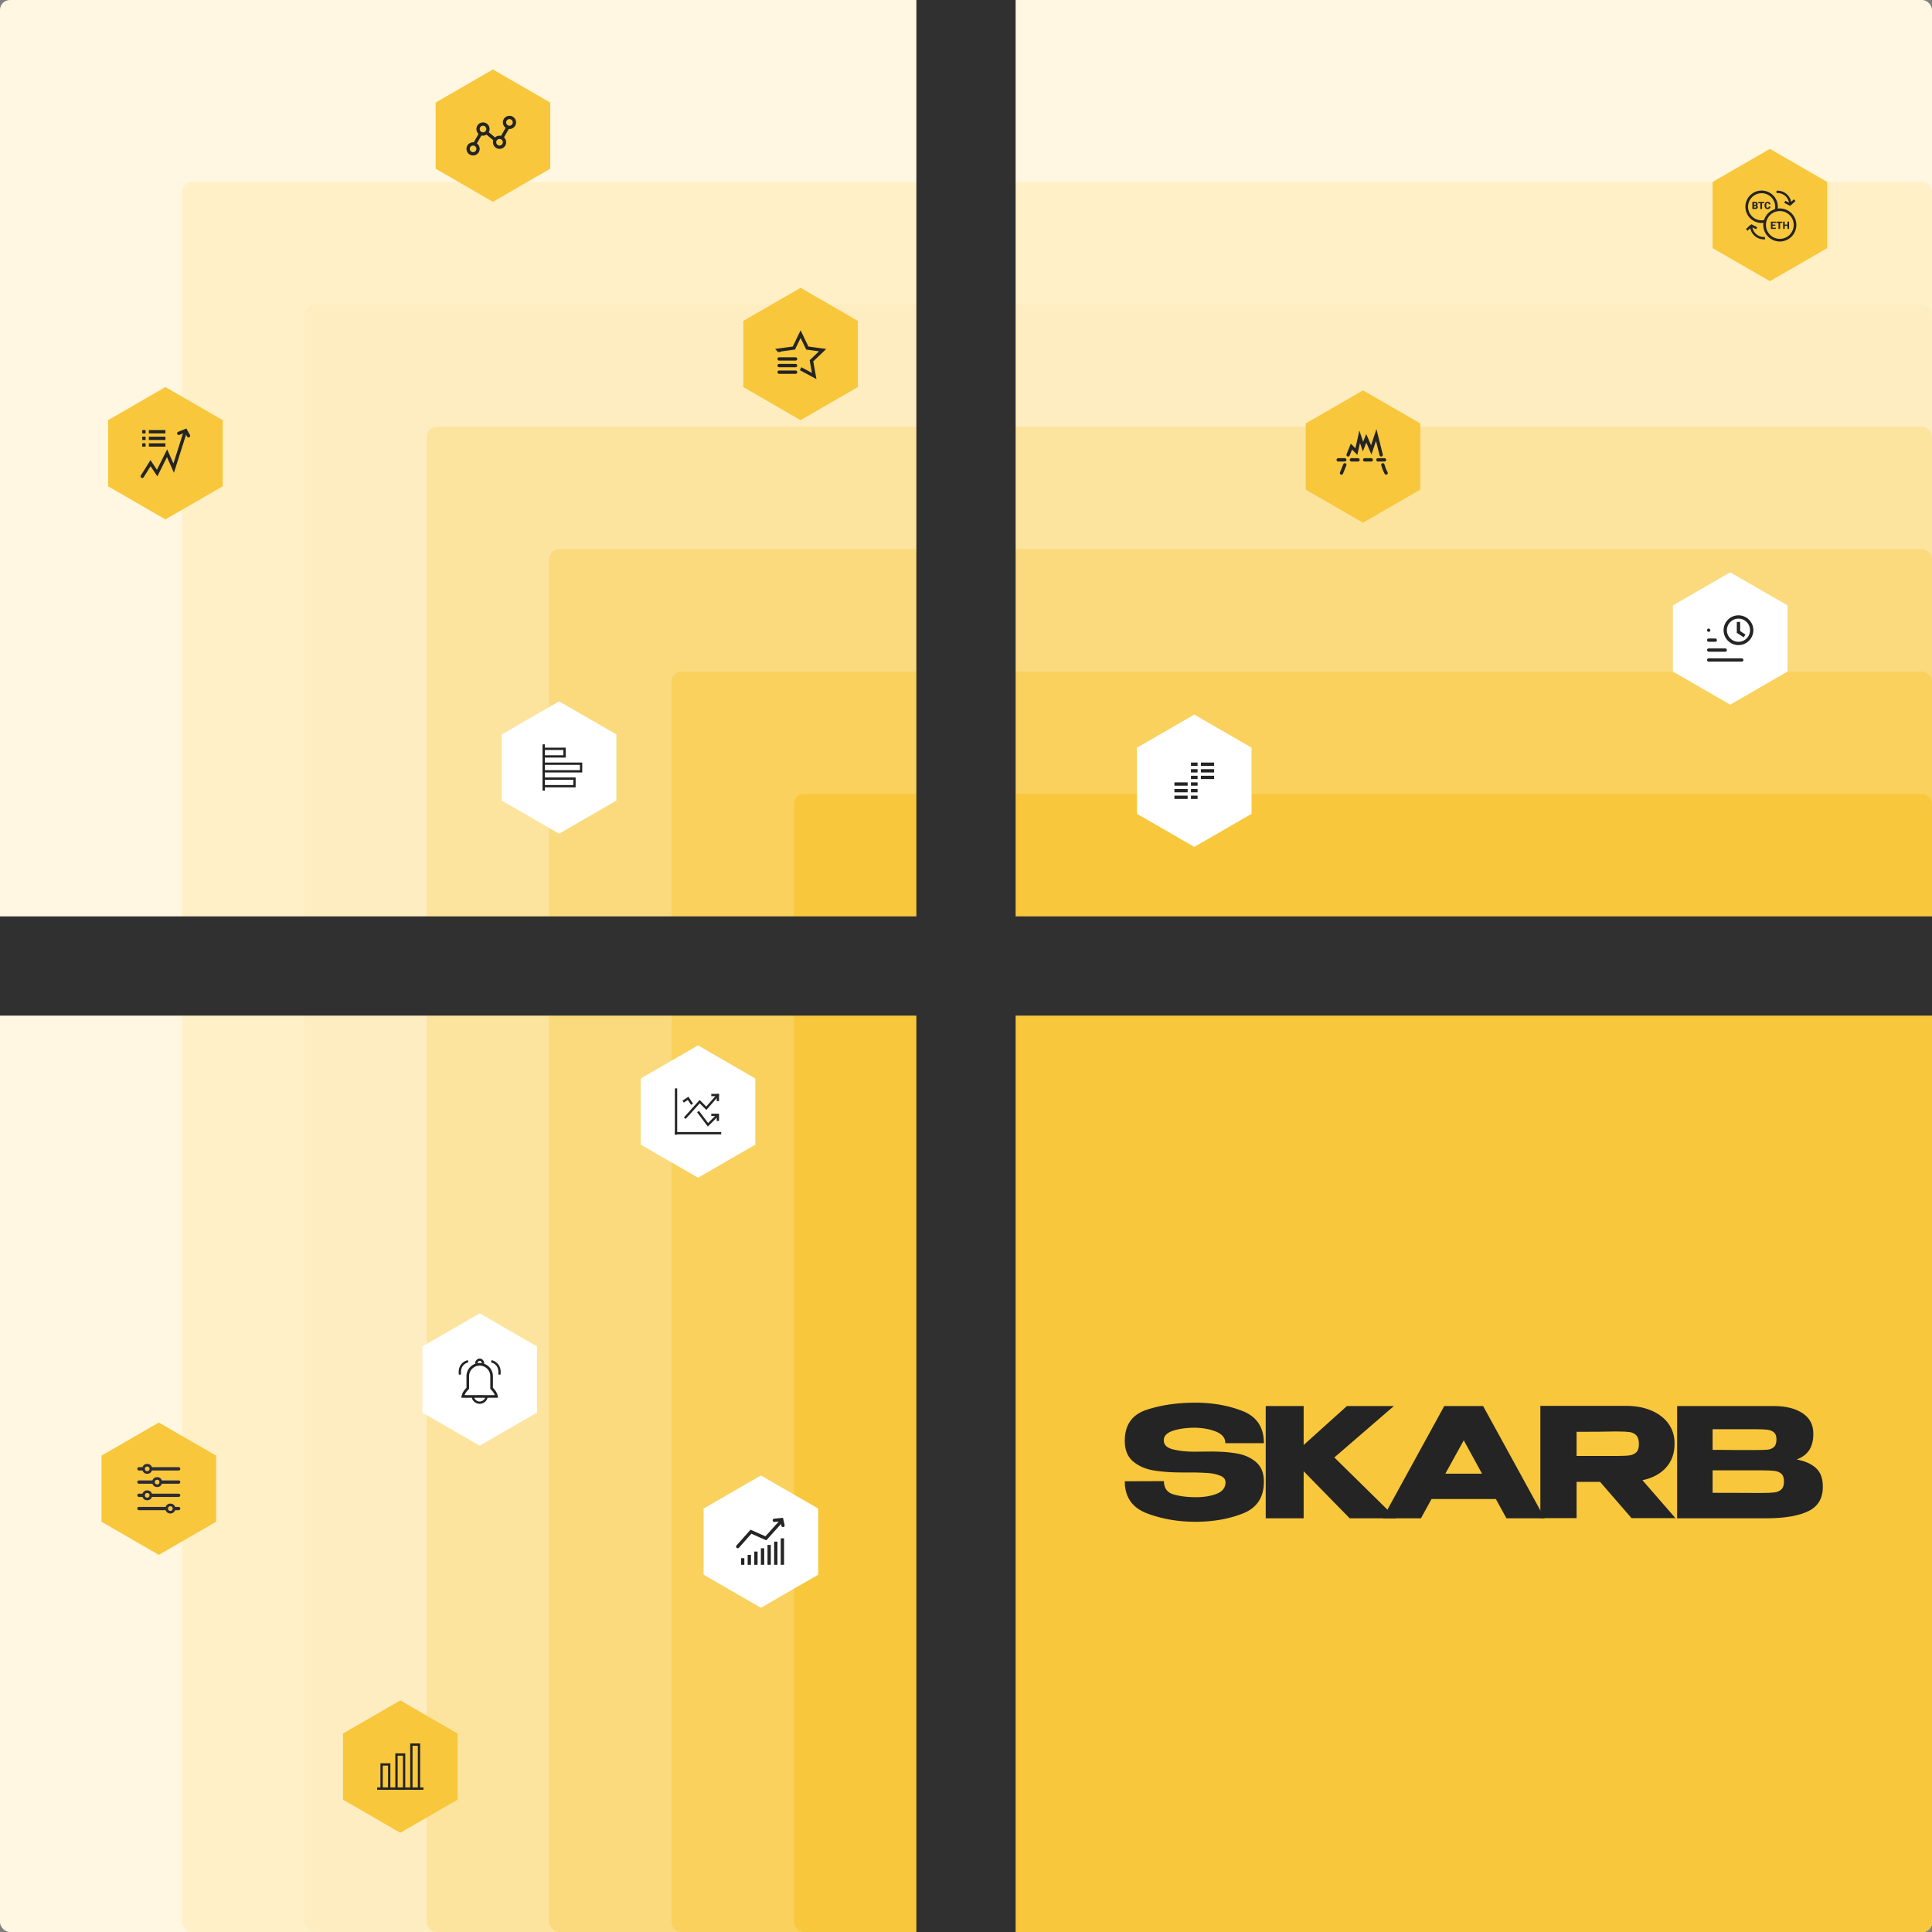 <svg width="584" height="584" fill="none" xmlns="http://www.w3.org/2000/svg">
  <rect width="100%" height="100%" fill="#808080" stroke="none"/>
  <rect x="28" y="28" width="556" height="556" rx="3" fill="#FFF4D7"/>
  <rect width="584" height="584" rx="3" fill="#FFF7E1"/>
  <rect x="55" y="55" width="529" height="529" rx="3" fill="#FFF0C7"/>
  <rect x="92" y="92" width="492" height="492" rx="3" fill="#FEEDC0"/>
  <rect x="129" y="129" width="455" height="455" rx="3" fill="#FCE49F"/>
  <rect x="166" y="166" width="418" height="418" rx="3" fill="#FBDA7D"/>
  <rect x="203" y="203" width="381" height="381" rx="3" fill="#F9D15C"/>
  <rect x="240" y="240" width="344" height="344" rx="3" fill="#F8C73B"/>
  <path fill="#303030" d="M277 0h30v584h-30z"/>
  <path fill="#303030" d="M584 277v30H0v-30z"/>
  <path d="M366.079 438.767c3.033 0 5.685.206 7.959.619 2.274.414 4.177 1.292 5.707 2.637 1.532 1.346 2.298 3.302 2.298 5.87 0 4.739-2.127 7.942-6.381 9.608-4.254 1.666-9.025 2.499-14.315 2.499-5.26 0-10.133-.848-14.618-2.545-4.486-1.697-6.729-4.929-6.729-9.7l11.834-.045c0 2.109.966 3.447 2.9 4.013 1.933.567 4.199.848 6.798.848 2.444 0 4.54-.351 6.288-1.055 1.747-.702 2.622-1.849 2.622-3.439v-.045c0-.888-.543-1.544-1.625-1.973a11.791 11.791 0 0 0-3.48-.78 81.003 81.003 0 0 0-4.455-.183h-3.48c-3.341 0-6.241-.206-8.701-.62-2.46-.412-4.525-1.322-6.195-2.728-1.67-1.406-2.506-3.486-2.506-6.237 0-4.77 2.173-7.881 6.52-9.333 4.346-1.451 9.288-2.178 14.827-2.178 5.197 0 9.945.841 14.246 2.523 4.299 1.681 6.45 4.923 6.45 9.721h-11.648c0-1.527-.874-2.666-2.622-3.416-1.748-.748-3.874-1.169-6.38-1.26-2.692 0-4.966.304-6.822.916-1.856.612-2.784 1.575-2.784 2.889 0 1.375.944 2.294 2.831 2.753 1.886.458 4.021.687 6.403.687l5.058-.046Zm37.265 1.789 18.701 18.39h-14.061l-13.921-14.218v14.218h-11.461V425.01h11.461v11.785l13.087-11.785h14.199l-18.005 15.546Z" fill="#242424"/>
  <path d="m442.463 435.373-5.569 10.089h11.091l-5.522-10.089Zm24.455 23.573h-11.554l-3.202-5.824h-19.444l-3.201 5.824h-11.556l18.609-33.936h11.74l18.608 33.936Z" fill="#242424"/>
  <path d="M494.642 433.906c-.51-.551-1.167-.886-1.971-1.01-.806-.12-1.98-.183-3.527-.183h-1.67c-2.29.063-5.925.092-10.906.092v7.292h12.576c1.547 0 2.721-.062 3.527-.184.804-.121 1.461-.435 1.971-.94.511-.505.767-1.321.767-2.453 0-1.193-.256-2.064-.767-2.614Zm-1.461 24.993-9.513-10.961h-7.1v10.961h-10.951v-33.936h25.94c2.877 0 5.421.475 7.633 1.422 2.212.949 3.929 2.269 5.151 3.967 1.221 1.696 1.834 3.662 1.834 5.892v.183c0 2.906-.86 5.306-2.577 7.201-1.716 1.897-4.091 3.164-7.122 3.806l9.976 11.465h-13.271Zm43.201-7.773c.866-.106 1.562-.412 2.088-.917.526-.505.789-1.307.789-2.407 0-1.07-.263-1.842-.789-2.316-.526-.473-1.222-.764-2.088-.871-.866-.107-2.166-.161-3.898-.161h-14.803v6.787c4.363 0 7.463.008 9.304.023 1.841.016 3.101.022 3.781.022h1.718c1.732 0 3.032-.052 3.898-.16Zm-2.018-12.932c.726-.076 1.346-.344 1.856-.803.51-.458.765-1.222.765-2.292 0-.979-.248-1.681-.742-2.11-.496-.428-1.13-.695-1.903-.803-.773-.106-1.903-.16-3.387-.16h-13.272v6.236c3.185 0 5.29.016 6.312.047h6.96c1.547 0 2.683-.039 3.411-.115Zm14.64 5.641c1.329 1.269 1.996 3.079 1.996 5.434v.183c0 3.456-1.447 5.894-4.339 7.316-2.893 1.421-7.047 2.147-12.459 2.178h-27.241V425.01h29.374c3.589.03 6.451.764 8.585 2.2 2.135 1.438 3.202 3.47 3.202 6.099v.185c0 1.987-.417 3.607-1.253 4.86-.835 1.254-2.087 2.187-3.758 2.798 2.598.52 4.563 1.415 5.893 2.683Z" fill="#242424"/>
  <path d="m50 117 17.32 10v20L50 157l-17.32-10v-20L50 117Z" fill="#F8C73B"/>
  <path fill="#242424" d="M43 130h1v1h-1zm0 2h1v1h-1zm0 2h1v1h-1zm2-4h5v1h-5zm0 2h5v1h-5zm0 2h5v1h-5z"/>
  <path d="m43 144 2.5-4 2 3 3-6 2 4.5 3.5-11" stroke="#242424" stroke-linecap="round"/>
  <path d="m54.04 130.997 2.071-.841.88 1.573" stroke="#242424" stroke-linecap="round"/>
  <path d="m361 216 17.321 10v20L361 256l-17.321-10v-20L361 216Z" fill="#fff"/>
  <path fill="#242424" d="M362 230.5v1h-2v-1zm0 2v1h-2v-1zm0 2v1h-2v-1zm0 2v1h-2v-1zm0 2v1h-2v-1zm0 2v1h-2v-1zm5-10v1h-4v-1zm-8 8v1h-4v-1zm0-2v1h-4v-1zm8-4v1h-4v-1zm-8 8v1h-4v-1zm8-6v1h-4v-1z"/>
  <path d="m523 173 17.321 10v20L523 213l-17.321-10v-20L523 173Z" fill="#fff"/>
  <rect x="516" y="199" width="11" height="1" rx=".5" fill="#242424"/>
  <rect x="516" y="196" width="6" height="1" rx=".5" fill="#242424"/>
  <rect x="516" y="193" width="3" height="1" rx=".5" fill="#242424"/>
  <rect x="516" y="190" width="1" height="1" rx=".5" fill="#242424"/>
  <circle cx="525.5" cy="190.5" r="4" stroke="#242424"/>
  <path fill="#242424" d="M525 188h1v3.3h-1z"/>
  <path fill="#242424" d="m527.625 191.814-.547.837-2.079-1.357.547-.837z"/>
  <path d="m149 21 17.321 10v20L149 61l-17.321-10V31L149 21Z" fill="#F8C73B"/>
  <circle cx="143" cy="45" r="1.5" stroke="#242424"/>
  <circle cx="146" cy="39" r="1.5" stroke="#242424"/>
  <circle cx="151" cy="43" r="1.5" stroke="#242424"/>
  <path d="m151.5 42 2-3.5" stroke="#242424"/>
  <circle cx="154" cy="37" r="1.5" stroke="#242424"/>
  <path d="m143.5 43.5 2-3.5m4.5 2.5-3-2.5" stroke="#242424"/>
  <path d="m242 87 17.321 10v20L242 127l-17.321-10V97L242 87Z" fill="#F8C73B"/>
  <rect x="235" y="110" width="6" height="1" rx=".5" fill="#242424"/>
  <rect x="235" y="112" width="6" height="1" rx=".5" fill="#242424"/>
  <rect x="235" y="108" width="6" height="1" rx=".5" fill="#242424"/>
  <path d="m242.001 111.451 4.115 2.212-.833-4.597 3.376-3.229-4.629-.629-2.029-4.208-2.028 4.208-4.629.629.157.163v.4" stroke="#242424"/>
  <path d="m412 118 17.321 10v20L412 158l-17.321-10v-20L412 118Z" fill="#F8C73B"/>
  <path d="m405.5 143 1-2.5" stroke="#242424" stroke-linecap="round"/>
  <path d="M404.5 139h15" stroke="#242424" stroke-linecap="round" stroke-dasharray="2 2"/>
  <path d="m407.5 137.5 1-2.5 1.5 1.5 1-4.5 1 3 1-2.5 1.5 3.5 1.5-4.5 1.5 6m.5 3 .5 1.5.5 1" stroke="#242424" stroke-linecap="round"/>
  <path d="m48 430 17.32 10v20L48 470l-17.32-10v-20L48 430Z" fill="#F8C73B"/>
  <path d="M54 444H42m12 12H42m12-4H42m12-4H42" stroke="#2C2C38" stroke-linecap="round"/>
  <circle cx="47.5" cy="448" r="1.1" transform="rotate(90 47.5 448)" fill="#F8C73B" stroke="#2C2C38" stroke-width=".8"/>
  <circle cx="44.5" cy="452" r="1.1" transform="rotate(90 44.5 452)" fill="#F8C73B" stroke="#2C2C38" stroke-width=".8"/>
  <circle cx="51.5" cy="456" r="1.1" transform="rotate(90 51.5 456)" fill="#F8C73B" stroke="#2C2C38" stroke-width=".8"/>
  <circle cx="44.5" cy="444" r="1.1" transform="rotate(90 44.5 444)" fill="#F8C73B" stroke="#2C2C38" stroke-width=".8"/>
  <path d="m145 397 17.321 10v20L145 437l-17.321-10v-20L145 397Z" fill="#fff"/>
  <path d="M148.6 419.5v.166l.117.117c.812.812 1.242 1.586 1.354 2.326-.979.011-3.105 0-4.287-.006a201.94 201.94 0 0 0-.784-.003l-.783.003c-1.182.006-3.308.017-4.287.006.111-.74.541-1.514 1.353-2.326l.117-.117V416a3.6 3.6 0 0 1 7.2 0v3.5Z" stroke="#242424" stroke-width=".8"/>
  <path d="M145.953 412.234A.619.619 0 0 0 146 412c0-.423-.444-1-.997-1-.552 0-1.003.577-1.003 1 0 .066.011.13.032.192m-.937 9.808a.816.816 0 0 0-.095.379c0 .686.889 1.621 1.993 1.621 1.105 0 2.007-.935 2.007-1.621a.815.815 0 0 0-.063-.311M148.5 411.5c.979.167 2.838 1.2 2.447 4m-9.447-4c-.979.167-2.838 1.2-2.447 4" stroke="#242424" stroke-width=".7"/>
  <path d="m211 316 17.321 10v20L211 356l-17.321-10v-20L211 316Z" fill="#fff"/>
  <path fill="#242424" d="M204 329h.7v14h-.7zm7.5 4 .247-.247-.26-.261-.247.274.26.234Zm2 2-.247.247.264.265.246-.282-.263-.23Zm3.763-3.77a.348.348 0 0 0-.033-.493.348.348 0 0 0-.493.033l.526.46Zm-10.003 7.004 4.5-5-.52-.468-4.5 5 .52.468Zm3.993-4.987 2 2 .494-.494-2-2-.494.494Zm2.51 1.983 3.5-4-.526-.46-3.5 4 .526.46Zm2.887 3.27v.35h.7v-.35h-.7Zm.35-1.5h.35v-.35H217v.35Zm.35 1.5V337h-.7v1.5h.7Zm-.35-1.85h-2v.7h2v-.7Z"/>
  <path d="M216.65 332.5v.35h.7v-.35h-.7Zm.35-1.5h.35v-.35H217v.35Zm.35 1.5V331h-.7v1.5h.7Zm-.35-1.85h-2v.7h2v-.7Zm-9 1.35.291-.194-.194-.291-.291.194.194.291Zm.709 1.694.194.291.582-.388-.194-.291-.582.388Zm-2.015-.403 1.5-1-.388-.582-1.5 1 .388.582Zm1.015-1.097 1 1.5.582-.388-1-1.5-.582.388ZM214 340l-.28.21.242.323.285-.286L214 340Zm2.747-2.253a.348.348 0 0 0 0-.494.348.348 0 0 0-.494 0l.494.494Zm-6.027-1.537 3 4 .56-.42-3-4-.56.42Zm3.527 4.037 2-2-.494-.494-2 2 .494.494Zm2-2 .5-.5-.494-.494-.5.5.494.494ZM218 342.2v.7h-14v-.7z" fill="#242424"/>
  <path d="m169 212 17.321 10v20L169 252l-17.321-10v-20L169 212Z" fill="#fff"/>
  <path stroke="#242424" stroke-width=".7" d="M164.35 235.35h9.3v2.3h-9.3zm0-4.5h11.3v2.3h-11.3zm0-4.5h6.3v2.3h-6.3z"/>
  <path fill="#242424" d="M164 225h.7v14h-.7z"/>
  <path d="m121 514 17.321 10v20L121 554l-17.321-10v-20L121 514Z" fill="#F8C73B"/>
  <path stroke="#242424" stroke-width=".7" d="M124.35 540.65v-13.3h2.3v13.3zm-4.5 0v-10.3h2.3v10.3zm-4.5 0v-7.3h2.3v7.3z"/>
  <path fill="#242424" d="M114 541v-.7h14v.7z"/>
  <path d="m230 446 17.321 10v20L230 486l-17.321-10v-20L230 446Z" fill="#fff"/>
  <path d="m223 467.5 4-4.5 4.5 2 4.5-5" stroke="#242424" stroke-linecap="round"/>
  <path d="m234.062 459.559 2.226-.214.394 1.759" stroke="#242424" stroke-linecap="round"/>
  <path fill="#242424" d="M224 471h1v2h-1zm4-2h1v4h-1zm4-2h1v6h-1zm4-2h1v8h-1zm-6 3h1v5h-1zm-4 2h1v3h-1zm8-4h1v7h-1z"/>
  <path d="m535 45 17.321 10v20L535 85l-17.321-10V55L535 45Z" fill="#F8C73B"/>
  <path d="m527.998 69.5 1.463-1.351m-.233-.061 1.771.912m2.501 3h-.321a3.85 3.85 0 0 1-3.851-3.851m13.174-7.649-1.463 1.351m.233.061L539.501 61M537 58h.321a3.85 3.85 0 0 1 3.851 3.851" stroke="#242424" stroke-width=".7"/>
  <circle cx="538" cy="68" r="4.6" stroke="#242424" stroke-width=".8"/>
  <path d="M536.791 68.812v.38h-1.167v-.38h1.167Zm-1-1.812v2.192h-.49V67h.49Zm.849.882v.367h-1.016v-.367h1.016Zm.152-.882v.38h-1.168V67h1.168Zm1.29 0v2.192h-.489V67h.489Zm.667 0v.38h-1.809V67h1.809Zm1.713.882v.38h-1.135v-.38h1.135Zm-.98-.882v2.192h-.49V67h.49Zm1.319 0v2.192h-.489V67h.489Z" fill="#242424"/>
  <path d="M536.829 63.732a4.5 4.5 0 1 0-3.223 3.132" stroke="#242424" stroke-width=".8"/>
  <path d="M530.569 62.257h-.549l-.003-.337h.445c.08 0 .144-.009.192-.026a.2.2 0 0 0 .104-.081.236.236 0 0 0 .034-.132c0-.06-.011-.11-.034-.146a.189.189 0 0 0-.107-.08.541.541 0 0 0-.186-.027h-.252v1.736h-.514V61.03h.766c.132 0 .25.012.353.036.104.024.192.06.264.109a.49.49 0 0 1 .167.184.56.56 0 0 1 .057.26.54.54 0 0 1-.056.244.427.427 0 0 1-.186.186.758.758 0 0 1-.353.074l-.142.133Zm-.02.907h-.653l.175-.396h.478a.37.37 0 0 0 .168-.032.21.21 0 0 0 .093-.088.329.329 0 0 0 .001-.265.193.193 0 0 0-.085-.092.314.314 0 0 0-.157-.034h-.432l.003-.337h.517l.12.135a.647.647 0 0 1 .339.06.408.408 0 0 1 .18.181.54.54 0 0 1 .054.236c0 .14-.03.257-.091.35a.537.537 0 0 1-.268.211c-.119.047-.266.07-.442.07Zm2.078-2.134v2.134h-.514V61.03h.514Zm.642 0v.398h-1.783v-.397h1.783Zm1.39 1.411h.513a.74.74 0 0 1-.425.658 1.037 1.037 0 0 1-.457.094.964.964 0 0 1-.382-.072.773.773 0 0 1-.284-.206.92.92 0 0 1-.178-.327 1.445 1.445 0 0 1-.06-.432v-.116c0-.16.021-.304.063-.432a.955.955 0 0 1 .182-.328.79.79 0 0 1 .284-.208.913.913 0 0 1 .368-.072c.185 0 .342.033.47.1a.73.73 0 0 1 .297.273.888.888 0 0 1 .125.395h-.513a.505.505 0 0 0-.041-.201.25.25 0 0 0-.12-.123.491.491 0 0 0-.218-.041.367.367 0 0 0-.166.035.287.287 0 0 0-.117.111.583.583 0 0 0-.07.198c-.015.08-.022.177-.022.29v.119c0 .113.007.21.02.29.014.08.036.145.066.196.03.05.069.088.117.113a.414.414 0 0 0 .179.035.48.48 0 0 0 .198-.037.273.273 0 0 0 .124-.114.412.412 0 0 0 .047-.198Z" fill="#242424"/>
</svg>
